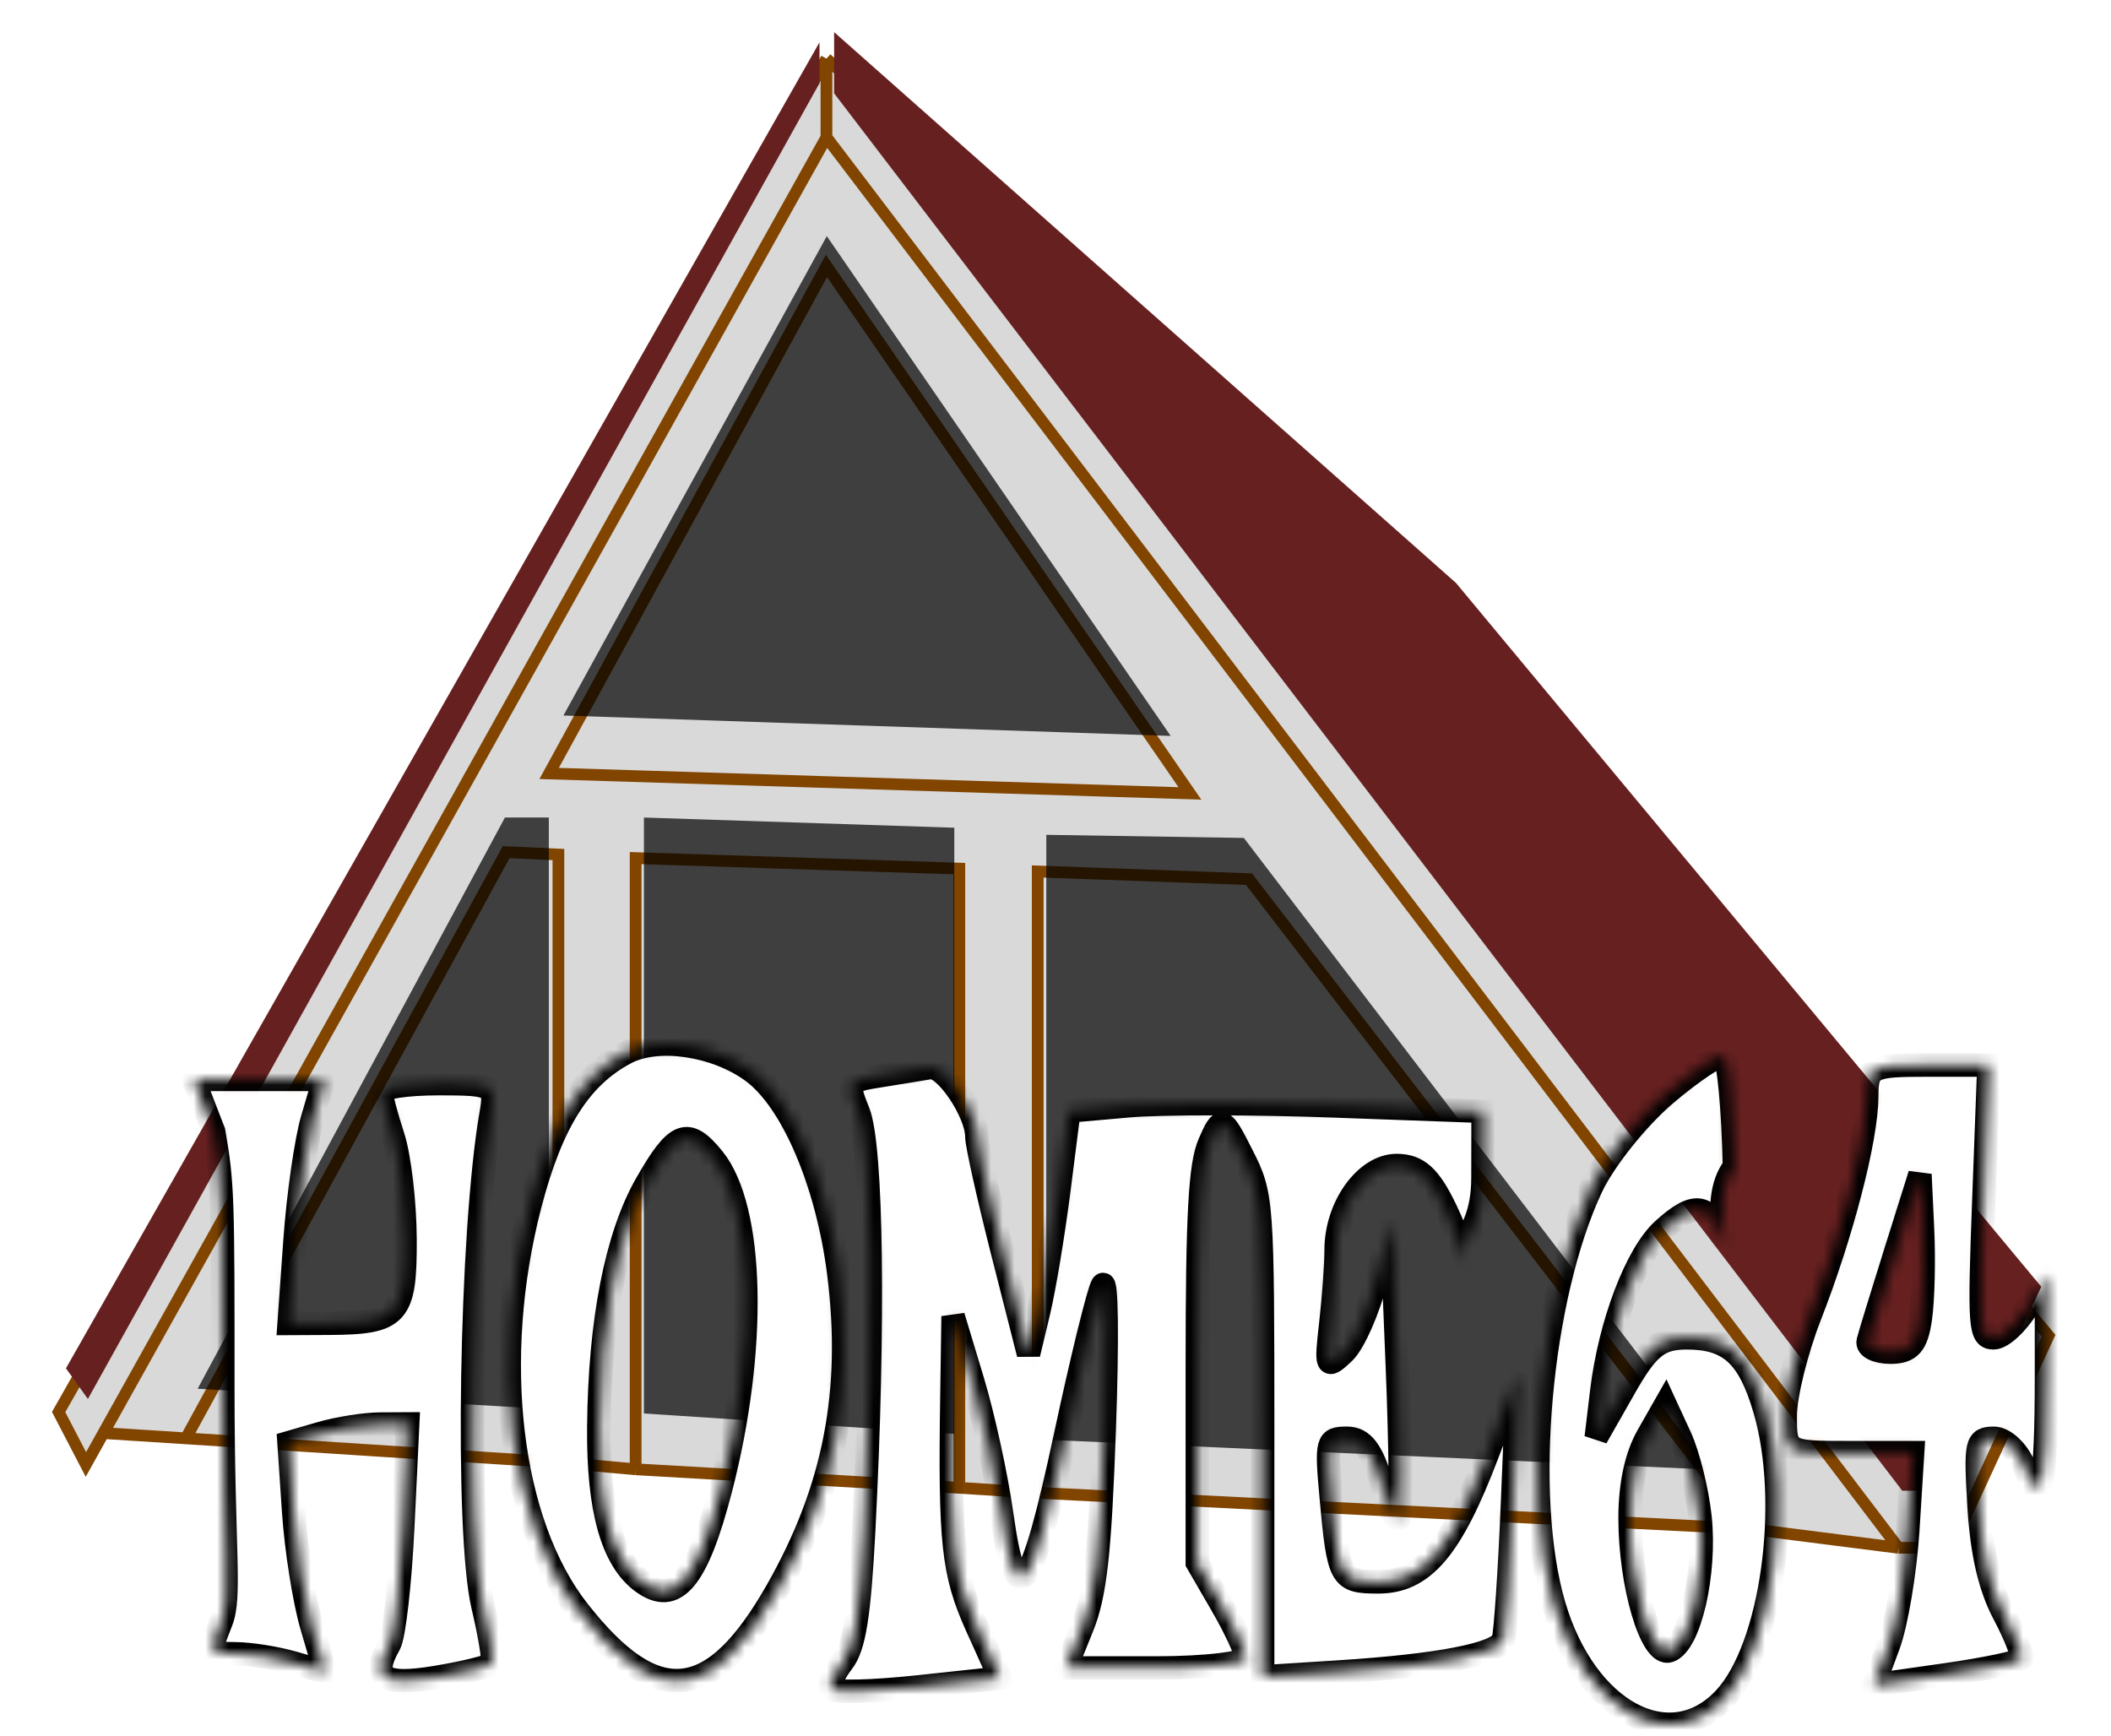 <svg width="180" height="148" viewBox="0 0 180 148" fill="none" xmlns="http://www.w3.org/2000/svg">
<g filter="url(#filter0_d_144_256)">
<path d="M174.677 109.904L166.349 127.987H161.879L149.11 126.362L88.483 123.295L81.8 122.868L54.199 121.289L47.613 120.702L15.847 118.651L8.816 118.202L7.324 120.876L5 116.406L70.469 1L123.929 48.95L174.677 109.904Z" fill="#D9D9D9"/>
<path d="M70.469 7.705L8.816 118.202M70.469 7.705L161.879 127.987M70.469 7.705V4.352V1M70.469 1L123.929 48.95L174.677 109.904L166.349 127.987H161.879M70.469 1L5 116.406L7.324 120.876L8.816 118.202M8.816 118.202L15.847 118.651M161.879 127.987L149.11 126.362M54.199 121.289V69.171L81.8 70.069V122.868M54.199 121.289L81.8 122.868M54.199 121.289L47.613 120.702M149.11 126.362L106.497 70.966L88.483 70.312V123.295M149.11 126.362L88.483 123.295M15.847 118.651L43.158 68.664L47.613 68.868V120.702M15.847 118.651L47.613 120.702M81.8 122.868L88.483 123.295M70.469 18.677L46.824 61.954L101.46 63.657L100.287 61.954L70.469 18.677Z" stroke="#814500"/>
</g>
<path d="M99.82 62.754L48.043 61.014L70.5 20.135L99.82 62.754Z" fill="black" fill-opacity="0.71"/>
<path d="M46.796 120.159L16.853 118.42L43.053 69.712H46.796V94.936V120.159Z" fill="black" fill-opacity="0.71"/>
<path d="M81.371 70.582L54.906 69.712V120.529L81.371 122.269V70.582Z" fill="black" fill-opacity="0.71"/>
<path d="M106.059 71.452L89.216 71.187V122.769L147.23 125.378L106.059 71.452Z" fill="black" fill-opacity="0.71"/>
<path d="M7.495 119.29L5.623 116.68L69.876 3.609V7.088L7.495 119.29Z" fill="#662020"/>
<path d="M165.944 127.118H162.201L71.124 7.958V2.74L124.148 49.708L174.053 109.722L165.944 127.118Z" fill="#662020"/>
<mask id="path-9-inside-1_144_256" fill="white">
<path fill-rule="evenodd" clip-rule="evenodd" d="M53.384 89.761C49.471 91.81 47.024 95.679 45.193 102.715C41.757 115.905 43.416 129.853 49.312 137.363C55.932 145.795 60.755 145.299 66.26 135.621C71.169 126.988 72.798 118.603 71.517 108.545C70.537 100.84 67.538 93.838 64.16 91.364C61.024 89.068 56.104 88.336 53.384 89.761ZM141.982 93.344C139.605 95.37 136.771 98.923 135.684 101.242C131.273 110.651 129.762 127.552 132.498 136.868C135.156 145.915 142.363 149.853 147.055 144.82C151.092 140.493 152.809 128.114 150.473 120.173C149.13 115.608 147.465 114.077 143.843 114.077C141.46 114.077 140.51 114.837 138.524 118.33L136.106 122.581L136.58 118.636C137.27 112.891 139.532 106.938 141.81 104.867C144.54 102.384 145.689 102.595 146.985 105.814C148.037 108.423 145.5 102.5 147.895 99.485C147.785 94.49 147.382 90.236 146.999 90.031C146.616 89.827 144.359 91.318 141.982 93.344ZM75.104 91.716C72.213 92.172 72.161 92.255 73.189 94.835C74.352 97.754 74.549 113.006 73.648 130.427C73.268 137.777 72.84 140.444 71.834 141.738C71.109 142.669 70.667 143.696 70.851 144.02C71.036 144.343 74.359 144.268 78.236 143.852L85.285 143.098L83.297 138.686C81.255 134.154 80.977 131.581 81.168 118.974L81.269 112.241L82.931 117.749C83.845 120.779 84.963 125.904 85.415 129.137C86.627 137.813 87.894 136.25 90.853 122.425C92.249 115.906 93.668 110.122 94.008 109.571C94.366 108.99 94.427 114.171 94.153 121.916C93.78 132.453 93.383 135.998 92.269 138.748L90.859 142.232H98.565C102.803 142.232 106.262 141.819 106.251 141.314C106.241 140.81 105.301 138.79 104.162 136.825L102.093 133.256V116.555C102.093 103.596 102.326 99.322 103.136 97.479C104.153 95.162 104.222 95.187 105.921 98.538C107.632 101.911 107.663 102.331 107.663 122.48V142.986L114.103 142.578C122.708 142.032 127.756 141.052 128.18 139.845C128.372 139.299 128.73 133.967 128.976 127.996L129.424 117.137L126.817 123.998C123.739 132.094 121.353 134.888 117.518 134.888C114.297 134.888 114.143 134.613 113.517 127.732C113.075 122.862 113.132 122.646 114.867 122.646C116.187 122.646 116.98 123.672 117.792 126.432C118.404 128.515 119.074 129.922 119.28 129.56C119.485 129.198 119.426 123.307 119.148 116.469L118.642 104.037L117.389 108.958C116.7 111.665 115.436 114.537 114.581 115.343C113.091 116.744 113.045 116.642 113.478 112.839C113.726 110.659 113.929 107.841 113.929 106.579C113.929 102.897 116.446 99.387 119.089 99.387C120.886 99.387 121.902 100.303 123.266 103.154C124.257 105.225 125.073 107.566 125.079 108.357C125.085 109.189 124.688 106.879 125.079 105.814C125.45 104.804 126.444 103.565 126.45 100.443L126.461 94.764L113.859 94.303C106.928 94.05 98.982 94.045 96.2 94.292L91.143 94.742L90.284 101.495C89.811 105.209 89.036 109.871 88.562 111.854L87.7 115.46L85.497 106.801C84.286 102.039 83.295 97.595 83.295 96.928C83.295 94.83 80.565 90.808 79.292 91.032C78.622 91.15 76.737 91.457 75.104 91.716ZM159.168 93.573C159.148 97.134 157.033 105.282 154.344 112.151C153.177 115.136 152.221 118.994 152.221 120.724C152.221 123.834 152.284 123.87 157.654 123.87H163.085L162.676 130.418C162.451 134.02 161.702 138.48 161.012 140.33L159.759 143.694L165.911 142.816C169.295 142.333 172.197 141.723 172.361 141.46C172.524 141.198 171.857 139.473 170.879 137.63C169.668 135.347 168.989 132.42 168.753 128.461C168.428 123.019 168.509 122.646 170.021 122.646C170.909 122.646 172.074 123.744 172.608 125.087C174.052 128.709 174.5 126.871 174.5 117.332V108.753L172.889 111.416C172.003 112.88 170.702 114.077 169.999 114.077C168.817 114.077 168.753 113.193 169.154 102.448L169.589 90.818H164.386C159.459 90.818 159.182 90.964 159.168 93.573ZM18.22 96.498C19 100.991 19 102.115 19 118.5C19 132.183 19.712 136.136 18.855 138.287C17.801 140.935 17.834 141.008 20.074 141.022C21.34 141.029 23.583 141.385 25.058 141.814L27.74 142.594L26.587 138.675C25.953 136.519 25.256 132.114 25.039 128.886L24.644 123.015L27.339 122.232C28.822 121.801 31.098 121.443 32.398 121.435L34.762 121.422L34.344 130.181C34.114 134.998 33.599 139.515 33.199 140.219C31.586 143.054 32.598 143.79 37.096 143.051C39.639 142.634 41.837 142.088 41.978 141.838C42.12 141.589 41.762 139.389 41.183 136.951C39.707 130.74 40.134 104.969 41.878 94.977C42.305 92.528 42.086 92.402 37.399 92.402C34.689 92.402 32.482 92.734 32.496 93.141C32.51 93.547 32.968 95.256 33.516 96.939C34.063 98.622 34.522 102.552 34.536 105.671C34.563 112.145 33.963 112.806 28.04 112.836L24.653 112.853L25.153 105.815C25.428 101.945 26.098 97.262 26.643 95.41L27.633 92.042H22.067H16.5L18.22 96.498ZM60.808 98.779C64.283 103.059 64.546 115.055 61.428 127.032C59.42 134.742 57.566 136.938 54.78 134.91C52.213 133.039 50.992 128.701 51.058 121.679C51.142 112.691 52.553 105.454 55.091 100.991C57.662 96.471 58.63 96.097 60.808 98.779ZM163.744 112.431C163.425 114.661 162.858 115.301 161.201 115.301C160.027 115.301 159.171 114.883 159.299 114.371C159.427 113.859 160.471 110.449 161.62 106.792L163.709 100.144L163.931 104.852C164.053 107.441 163.969 110.851 163.744 112.431ZM144.955 129.362C145.465 134.141 144.079 140.173 142.335 140.763C140.804 141.281 138.993 135.143 138.993 129.44C138.993 126.618 139.521 124.166 140.497 122.449L142.001 119.805L143.26 122.537C143.952 124.039 144.714 127.111 144.955 129.362Z"/>
</mask>
<path fill-rule="evenodd" clip-rule="evenodd" d="M53.384 89.761C49.471 91.81 47.024 95.679 45.193 102.715C41.757 115.905 43.416 129.853 49.312 137.363C55.932 145.795 60.755 145.299 66.26 135.621C71.169 126.988 72.798 118.603 71.517 108.545C70.537 100.84 67.538 93.838 64.16 91.364C61.024 89.068 56.104 88.336 53.384 89.761ZM141.982 93.344C139.605 95.37 136.771 98.923 135.684 101.242C131.273 110.651 129.762 127.552 132.498 136.868C135.156 145.915 142.363 149.853 147.055 144.82C151.092 140.493 152.809 128.114 150.473 120.173C149.13 115.608 147.465 114.077 143.843 114.077C141.46 114.077 140.51 114.837 138.524 118.33L136.106 122.581L136.58 118.636C137.27 112.891 139.532 106.938 141.81 104.867C144.54 102.384 145.689 102.595 146.985 105.814C148.037 108.423 145.5 102.5 147.895 99.485C147.785 94.49 147.382 90.236 146.999 90.031C146.616 89.827 144.359 91.318 141.982 93.344ZM75.104 91.716C72.213 92.172 72.161 92.255 73.189 94.835C74.352 97.754 74.549 113.006 73.648 130.427C73.268 137.777 72.84 140.444 71.834 141.738C71.109 142.669 70.667 143.696 70.851 144.02C71.036 144.343 74.359 144.268 78.236 143.852L85.285 143.098L83.297 138.686C81.255 134.154 80.977 131.581 81.168 118.974L81.269 112.241L82.931 117.749C83.845 120.779 84.963 125.904 85.415 129.137C86.627 137.813 87.894 136.25 90.853 122.425C92.249 115.906 93.668 110.122 94.008 109.571C94.366 108.99 94.427 114.171 94.153 121.916C93.78 132.453 93.383 135.998 92.269 138.748L90.859 142.232H98.565C102.803 142.232 106.262 141.819 106.251 141.314C106.241 140.81 105.301 138.79 104.162 136.825L102.093 133.256V116.555C102.093 103.596 102.326 99.322 103.136 97.479C104.153 95.162 104.222 95.187 105.921 98.538C107.632 101.911 107.663 102.331 107.663 122.48V142.986L114.103 142.578C122.708 142.032 127.756 141.052 128.18 139.845C128.372 139.299 128.73 133.967 128.976 127.996L129.424 117.137L126.817 123.998C123.739 132.094 121.353 134.888 117.518 134.888C114.297 134.888 114.143 134.613 113.517 127.732C113.075 122.862 113.132 122.646 114.867 122.646C116.187 122.646 116.98 123.672 117.792 126.432C118.404 128.515 119.074 129.922 119.28 129.56C119.485 129.198 119.426 123.307 119.148 116.469L118.642 104.037L117.389 108.958C116.7 111.665 115.436 114.537 114.581 115.343C113.091 116.744 113.045 116.642 113.478 112.839C113.726 110.659 113.929 107.841 113.929 106.579C113.929 102.897 116.446 99.387 119.089 99.387C120.886 99.387 121.902 100.303 123.266 103.154C124.257 105.225 125.073 107.566 125.079 108.357C125.085 109.189 124.688 106.879 125.079 105.814C125.45 104.804 126.444 103.565 126.45 100.443L126.461 94.764L113.859 94.303C106.928 94.05 98.982 94.045 96.2 94.292L91.143 94.742L90.284 101.495C89.811 105.209 89.036 109.871 88.562 111.854L87.7 115.46L85.497 106.801C84.286 102.039 83.295 97.595 83.295 96.928C83.295 94.83 80.565 90.808 79.292 91.032C78.622 91.15 76.737 91.457 75.104 91.716ZM159.168 93.573C159.148 97.134 157.033 105.282 154.344 112.151C153.177 115.136 152.221 118.994 152.221 120.724C152.221 123.834 152.284 123.87 157.654 123.87H163.085L162.676 130.418C162.451 134.02 161.702 138.48 161.012 140.33L159.759 143.694L165.911 142.816C169.295 142.333 172.197 141.723 172.361 141.46C172.524 141.198 171.857 139.473 170.879 137.63C169.668 135.347 168.989 132.42 168.753 128.461C168.428 123.019 168.509 122.646 170.021 122.646C170.909 122.646 172.074 123.744 172.608 125.087C174.052 128.709 174.5 126.871 174.5 117.332V108.753L172.889 111.416C172.003 112.88 170.702 114.077 169.999 114.077C168.817 114.077 168.753 113.193 169.154 102.448L169.589 90.818H164.386C159.459 90.818 159.182 90.964 159.168 93.573ZM18.22 96.498C19 100.991 19 102.115 19 118.5C19 132.183 19.712 136.136 18.855 138.287C17.801 140.935 17.834 141.008 20.074 141.022C21.34 141.029 23.583 141.385 25.058 141.814L27.74 142.594L26.587 138.675C25.953 136.519 25.256 132.114 25.039 128.886L24.644 123.015L27.339 122.232C28.822 121.801 31.098 121.443 32.398 121.435L34.762 121.422L34.344 130.181C34.114 134.998 33.599 139.515 33.199 140.219C31.586 143.054 32.598 143.79 37.096 143.051C39.639 142.634 41.837 142.088 41.978 141.838C42.12 141.589 41.762 139.389 41.183 136.951C39.707 130.74 40.134 104.969 41.878 94.977C42.305 92.528 42.086 92.402 37.399 92.402C34.689 92.402 32.482 92.734 32.496 93.141C32.51 93.547 32.968 95.256 33.516 96.939C34.063 98.622 34.522 102.552 34.536 105.671C34.563 112.145 33.963 112.806 28.04 112.836L24.653 112.853L25.153 105.815C25.428 101.945 26.098 97.262 26.643 95.41L27.633 92.042H22.067H16.5L18.22 96.498ZM60.808 98.779C64.283 103.059 64.546 115.055 61.428 127.032C59.42 134.742 57.566 136.938 54.78 134.91C52.213 133.039 50.992 128.701 51.058 121.679C51.142 112.691 52.553 105.454 55.091 100.991C57.662 96.471 58.63 96.097 60.808 98.779ZM163.744 112.431C163.425 114.661 162.858 115.301 161.201 115.301C160.027 115.301 159.171 114.883 159.299 114.371C159.427 113.859 160.471 110.449 161.62 106.792L163.709 100.144L163.931 104.852C164.053 107.441 163.969 110.851 163.744 112.431ZM144.955 129.362C145.465 134.141 144.079 140.173 142.335 140.763C140.804 141.281 138.993 135.143 138.993 129.44C138.993 126.618 139.521 124.166 140.497 122.449L142.001 119.805L143.26 122.537C143.952 124.039 144.714 127.111 144.955 129.362Z" fill="white" stroke="black" stroke-width="2" mask="url(#path-9-inside-1_144_256)"/>
<defs>
<filter id="filter0_d_144_256" x="0.431" y="0.213" width="178.833" height="136.274" filterUnits="userSpaceOnUse" color-interpolation-filters="sRGB">
<feFlood flood-opacity="0" result="BackgroundImageFix"/>
<feColorMatrix in="SourceAlpha" type="matrix" values="0 0 0 0 0 0 0 0 0 0 0 0 0 0 0 0 0 0 127 0" result="hardAlpha"/>
<feOffset dy="4"/>
<feGaussianBlur stdDeviation="2"/>
<feComposite in2="hardAlpha" operator="out"/>
<feColorMatrix type="matrix" values="0 0 0 0 0 0 0 0 0 0 0 0 0 0 0 0 0 0 0.25 0"/>
<feBlend mode="normal" in2="BackgroundImageFix" result="effect1_dropShadow_144_256"/>
<feBlend mode="normal" in="SourceGraphic" in2="effect1_dropShadow_144_256" result="shape"/>
</filter>
</defs>
</svg>
